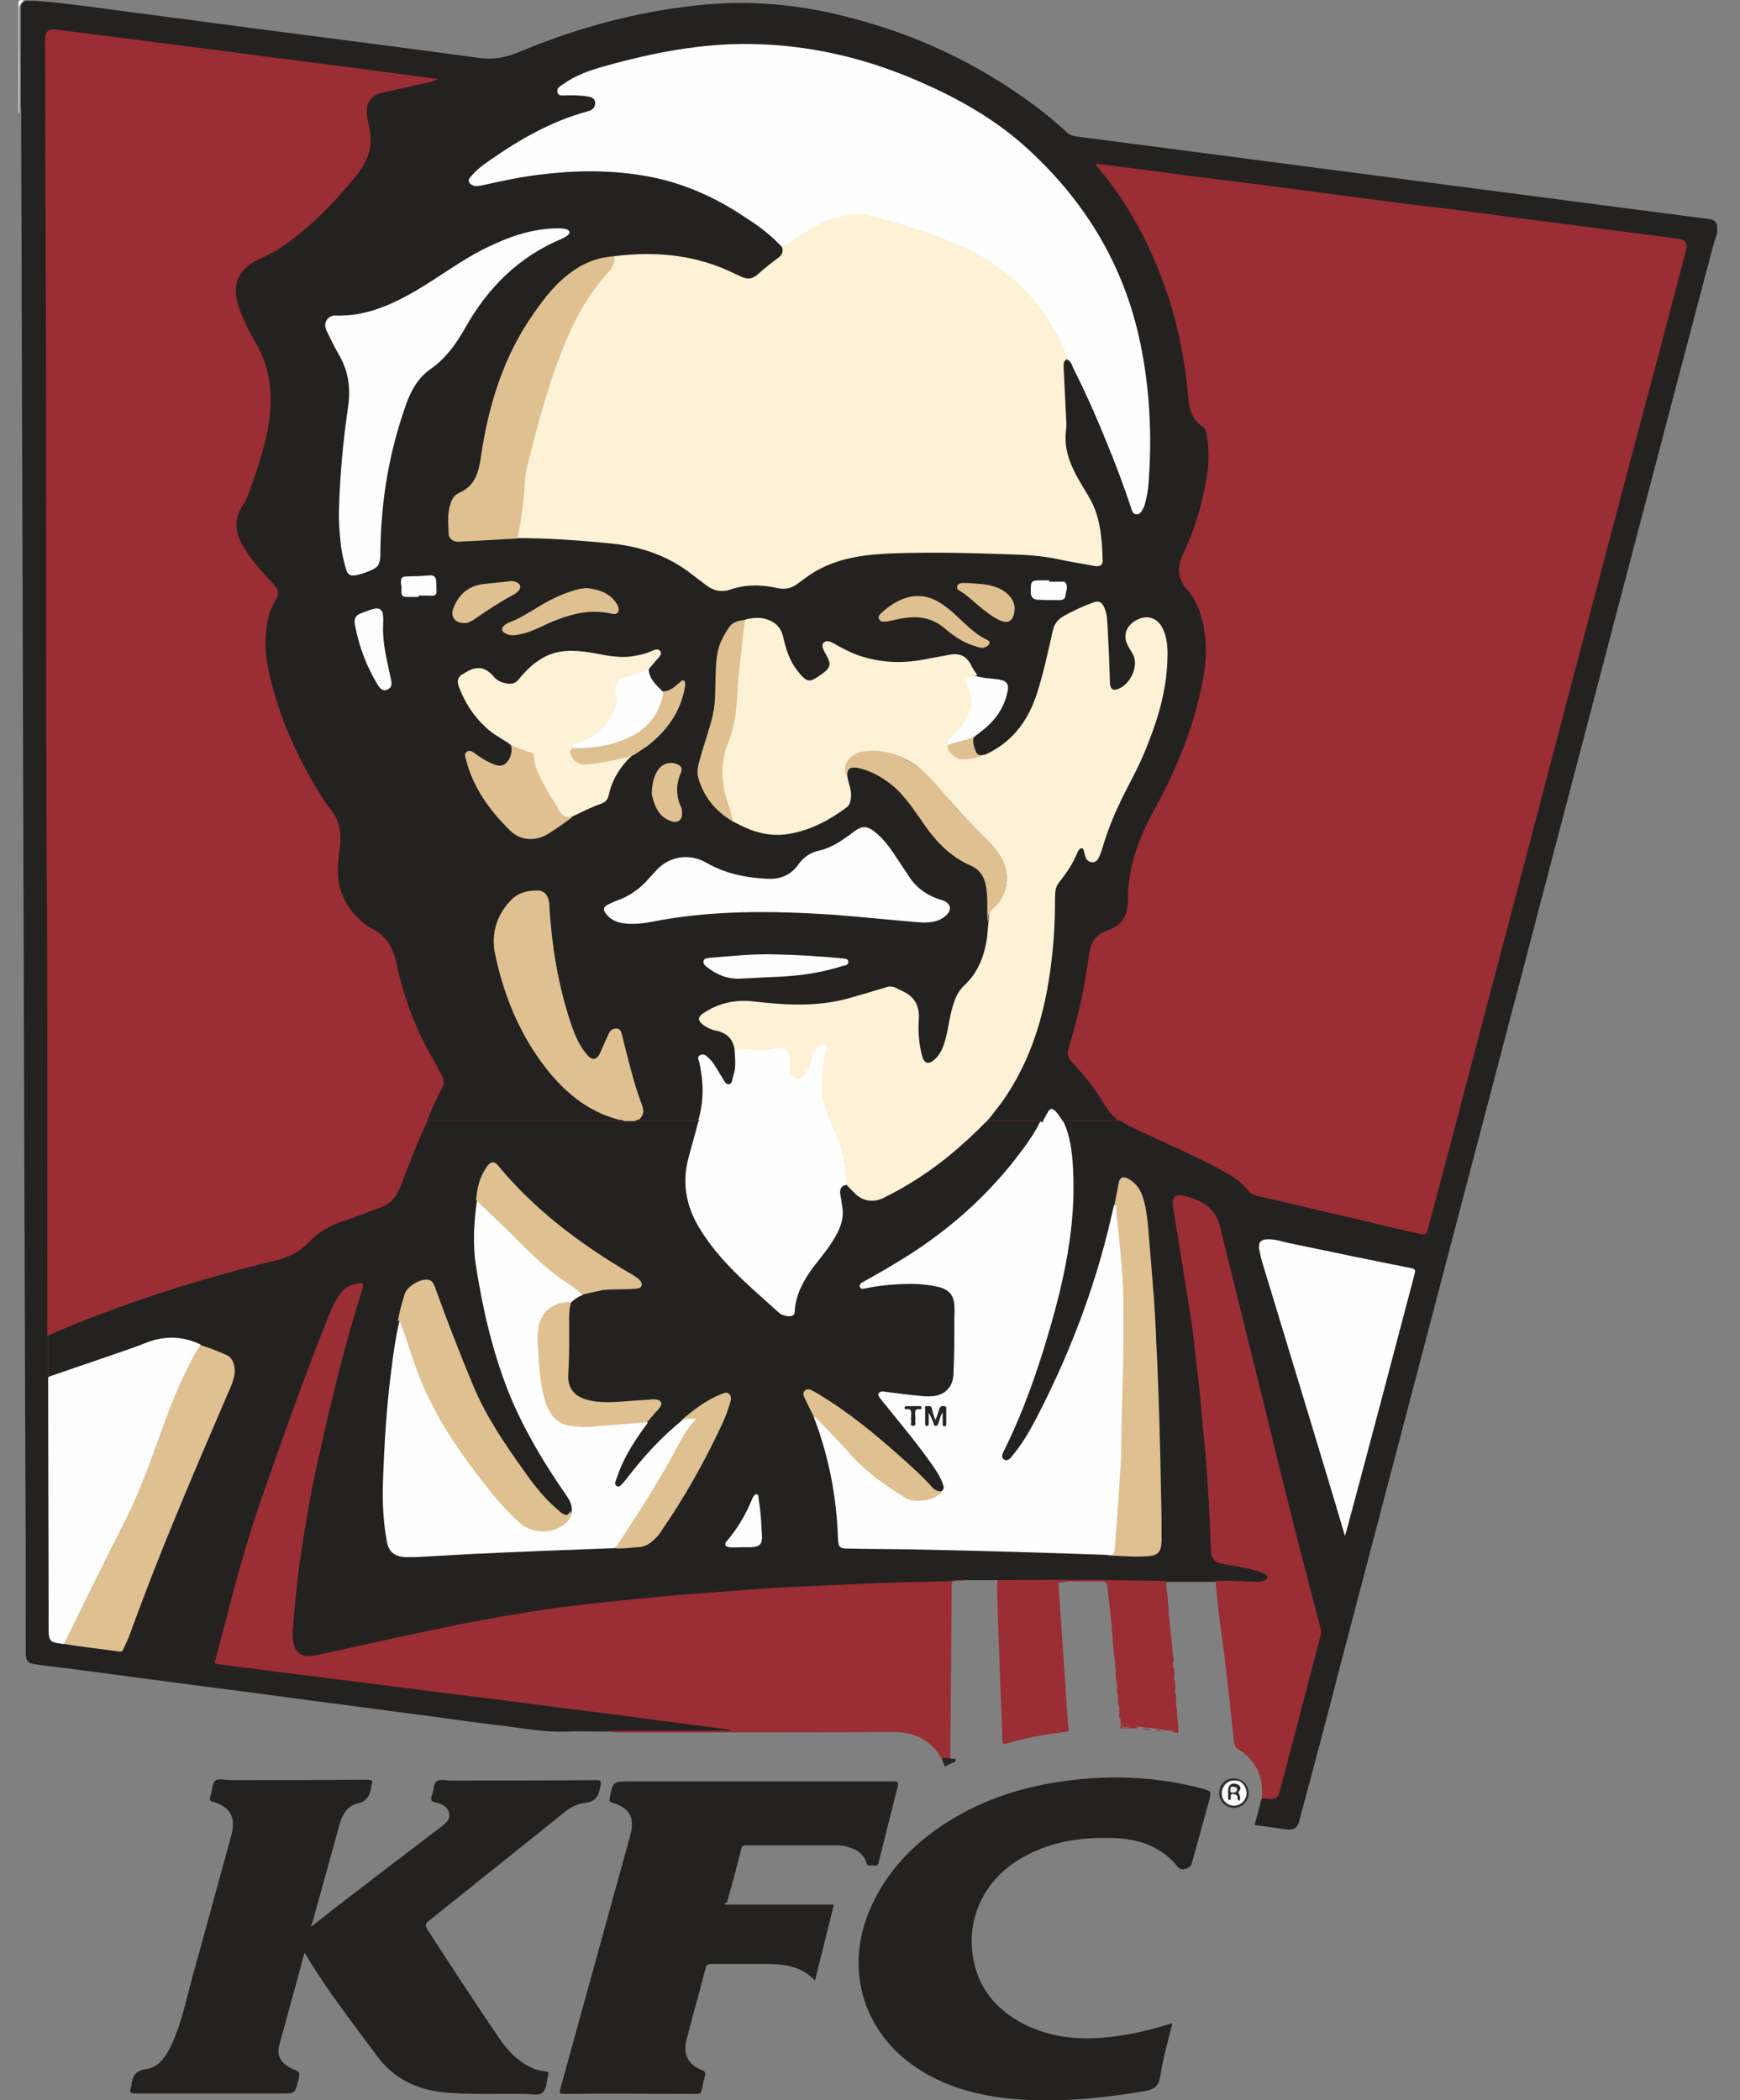 <svg width="58" height="70" viewBox="0 0 58 70" fill="none" xmlns="http://www.w3.org/2000/svg">
<rect x="0" y="0" width="58" height="70" fill="#808080" stroke="none"/>
<g clip-path="url(#clip0_141_7583)">
<path d="M33.25 52.665C32.92 52.665 32.591 52.665 32.261 52.665C31.887 52.635 31.512 52.77 31.123 52.755C30.478 52.725 29.849 52.785 29.205 52.8C28.381 52.815 27.542 52.86 26.718 52.905C25.699 52.965 24.68 53.025 23.661 53.115C21.743 53.264 19.826 53.429 17.923 53.729C15.57 54.089 13.248 54.598 10.926 55.122C10.716 55.167 10.506 55.242 10.296 55.227C10.012 55.212 9.832 55.062 9.757 54.793C9.667 54.448 9.742 54.103 9.772 53.774C9.907 52.186 10.162 50.612 10.491 49.054C10.926 47.032 11.405 45.039 12.005 43.061C12.005 43.031 12.019 43.016 12.019 42.986C12.049 42.836 12.019 42.806 11.885 42.836C11.645 42.896 11.435 43.031 11.315 43.271C11.18 43.526 11.06 43.795 10.941 44.065C10.476 45.189 10.072 46.327 9.667 47.466C9.248 48.62 8.843 49.773 8.454 50.942C8.139 51.886 7.899 52.86 7.644 53.819C7.525 54.268 7.39 54.733 7.285 55.197C7.24 55.407 7.24 55.407 7.45 55.437C8.603 55.587 9.742 55.737 10.896 55.886C12.334 56.066 13.787 56.261 15.226 56.441C17.069 56.681 18.897 56.92 20.739 57.145C21.878 57.295 23.002 57.445 24.141 57.58C24.23 57.594 24.335 57.58 24.425 57.669C24.395 57.729 24.35 57.714 24.305 57.714C22.942 57.714 21.578 57.714 20.2 57.714C20.185 57.714 20.17 57.714 20.14 57.714C19.721 57.714 19.286 57.699 18.867 57.714C18.117 57.744 17.383 57.594 16.634 57.505C15.945 57.43 15.256 57.325 14.582 57.235C13.892 57.145 13.203 57.055 12.529 56.965C11.855 56.875 11.165 56.785 10.491 56.696C9.817 56.606 9.143 56.516 8.469 56.426C7.779 56.336 7.09 56.246 6.386 56.156C5.712 56.066 5.022 55.976 4.348 55.886C3.674 55.797 3 55.707 2.326 55.617C1.936 55.572 1.531 55.527 1.142 55.467C0.917 55.437 0.857 55.332 0.857 55.077C0.857 52.8 0.857 50.538 0.842 48.26C0.797 35.45 0.767 22.639 0.722 9.829C0.722 7.881 0.707 5.919 0.707 3.971C0.707 3.911 0.707 3.836 0.707 3.776C0.677 3.237 0.707 2.682 0.692 2.143C0.692 2.038 0.692 1.933 0.692 1.843C0.692 1.334 0.692 0.809 0.692 0.3C0.692 0.18 0.707 0.075 0.857 0.03C0.992 0.03 1.127 0.03 1.247 0.03C1.831 0.075 2.415 0.15 3.015 0.225C4.903 0.48 6.79 0.719 8.678 0.974C11.12 1.289 13.548 1.603 15.99 1.933C16.454 1.993 16.859 1.918 17.293 1.738C19.151 0.959 21.084 0.42 23.092 0.195C24.725 0 26.358 0.105 27.961 0.495C29.984 0.974 31.872 1.768 33.61 2.907C34.299 3.356 34.958 3.851 35.557 4.405C35.662 4.51 35.797 4.54 35.932 4.555C38.03 4.825 40.142 5.109 42.24 5.379C44.532 5.679 46.825 5.978 49.117 6.278C51.23 6.548 53.327 6.832 55.44 7.102C55.934 7.162 56.444 7.237 56.938 7.297C57.088 7.312 57.208 7.357 57.238 7.522C57.238 7.612 57.238 7.687 57.238 7.776C57.088 8.196 56.998 8.63 56.878 9.05C55.844 12.96 54.825 16.871 53.792 20.782C52.773 24.692 51.739 28.588 50.72 32.498C49.701 36.364 48.697 40.214 47.679 44.08C46.66 47.946 45.656 51.796 44.637 55.662C44.203 57.355 43.753 59.033 43.304 60.711C43.244 60.921 43.139 60.996 42.929 60.981C42.569 60.936 42.195 60.876 41.82 60.831C41.895 60.546 41.97 60.261 42.045 59.977C42.09 59.932 42.15 59.932 42.21 59.932C42.465 59.947 42.525 59.902 42.584 59.662C42.704 59.183 42.839 58.718 42.959 58.239C43.274 57.025 43.603 55.812 43.918 54.613C43.948 54.493 43.948 54.373 43.918 54.253C43.364 52.171 42.839 50.088 42.33 48.005C41.925 46.327 41.506 44.634 41.101 42.956C40.936 42.267 40.757 41.593 40.577 40.904C40.502 40.574 40.322 40.349 40.037 40.184C39.858 40.08 39.663 39.99 39.453 39.945C39.183 39.885 39.093 39.975 39.123 40.244C39.198 40.709 39.273 41.173 39.348 41.623C39.573 42.926 39.783 44.215 39.932 45.533C40.037 46.432 40.127 47.331 40.202 48.23C40.277 48.994 40.322 49.758 40.367 50.523C40.397 50.882 40.382 51.257 40.412 51.616C40.442 51.946 40.517 52.066 40.846 52.126C41.191 52.186 41.521 52.231 41.85 52.336C41.94 52.365 42.03 52.38 42.105 52.425C42.195 52.47 42.27 52.515 42.255 52.62C42.24 52.725 42.165 52.77 42.075 52.785C41.895 52.83 41.7 52.83 41.521 52.8C41.266 52.77 41.011 52.77 40.757 52.77C40.682 52.77 40.607 52.77 40.532 52.725C39.992 52.725 39.438 52.725 38.899 52.725C38.884 52.74 38.854 52.755 38.839 52.77C38.194 52.785 37.565 52.83 36.921 52.725C36.891 52.725 36.876 52.71 36.846 52.71C36.367 52.71 35.887 52.68 35.408 52.725C34.763 52.785 34.134 52.74 33.49 52.755C33.4 52.71 33.325 52.71 33.25 52.665Z" fill="#242220"/>
<path d="M0.647 1.813C0.647 2.457 0.647 3.102 0.647 3.761H0.632H0.617C0.617 3.117 0.617 2.472 0.617 1.813C0.632 1.798 0.647 1.798 0.647 1.813Z" fill="#EDEDEC"/>
<path d="M0.647 1.813H0.632H0.617C0.617 1.289 0.617 0.764 0.617 0.225C0.632 0.21 0.632 0.21 0.647 0.225C0.647 0.75 0.647 1.289 0.647 1.813Z" fill="#D5D5D4"/>
<path d="M0.647 0.225H0.617C0.602 0.09 0.588 -0.045 0.797 0.015C0.737 0.075 0.662 0.135 0.647 0.225Z" fill="#F6F6F5"/>
<path d="M20.125 57.699C20.425 57.699 20.724 57.684 21.024 57.684C22.073 57.684 23.122 57.684 24.171 57.684C24.23 57.684 24.29 57.684 24.35 57.684C24.35 57.669 24.35 57.669 24.35 57.654C23.661 57.564 22.957 57.474 22.268 57.384C21.668 57.309 21.069 57.22 20.485 57.145C19.885 57.07 19.271 56.995 18.672 56.92C17.983 56.83 17.293 56.74 16.604 56.65C15.99 56.575 15.391 56.5 14.776 56.425C14.267 56.366 13.772 56.291 13.263 56.231C12.754 56.171 12.229 56.096 11.72 56.036C11.135 55.961 10.536 55.886 9.952 55.811C9.442 55.751 8.933 55.676 8.424 55.616C8.034 55.572 7.629 55.511 7.24 55.467C7.12 55.452 7.165 55.392 7.18 55.332C7.36 54.642 7.54 53.953 7.719 53.264C8.004 52.185 8.319 51.107 8.678 50.058C9.382 48.05 10.087 46.027 10.881 44.05C11.016 43.705 11.15 43.36 11.39 43.061C11.54 42.866 11.78 42.806 12.004 42.761C12.139 42.731 12.109 42.866 12.079 42.956C12.004 43.226 11.915 43.48 11.84 43.75C11.345 45.398 10.956 47.076 10.581 48.754C10.341 49.833 10.162 50.927 9.997 52.02C9.892 52.8 9.817 53.579 9.757 54.358C9.742 54.523 9.757 54.688 9.802 54.837C9.862 55.122 10.132 55.257 10.491 55.182C11.405 54.987 12.304 54.777 13.218 54.583C14.597 54.283 15.975 53.998 17.368 53.773C18.297 53.609 19.241 53.504 20.185 53.399C21.069 53.309 21.938 53.219 22.822 53.144C23.631 53.084 24.425 53.024 25.234 52.964C25.864 52.919 26.493 52.889 27.137 52.86C28.111 52.815 29.07 52.77 30.044 52.74C30.493 52.725 30.928 52.725 31.377 52.71C31.677 52.71 31.977 52.635 32.276 52.68C32.126 52.68 31.992 52.695 31.842 52.695C31.752 52.695 31.722 52.725 31.722 52.815C31.722 52.919 31.722 53.024 31.722 53.114C31.707 54.942 31.692 56.77 31.677 58.613C31.602 58.688 31.497 58.658 31.407 58.643C31.048 58.014 30.508 57.729 29.789 57.729C26.718 57.744 23.631 57.744 20.56 57.744C20.395 57.714 20.26 57.744 20.125 57.699Z" fill="#9B2D35"/>
<path d="M10.371 64.217C10.641 64.007 10.896 63.812 11.136 63.618C12.319 62.704 13.518 61.79 14.701 60.891C14.851 60.771 15.016 60.666 14.971 60.441C14.926 60.217 14.731 60.127 14.537 60.082C14.357 60.052 14.342 59.977 14.402 59.827C14.462 59.677 14.447 59.467 14.552 59.377C14.656 59.288 14.866 59.347 15.016 59.347C16.634 59.347 18.252 59.347 19.87 59.333C20.02 59.333 20.05 59.362 20.02 59.512C19.96 59.827 19.886 60.052 19.481 60.097C19.106 60.127 18.807 60.411 18.507 60.651C17.099 61.775 15.705 62.898 14.297 64.022C14.177 64.112 14.162 64.172 14.252 64.322C15.031 65.52 15.81 66.719 16.619 67.903C16.904 68.337 17.248 68.697 17.728 68.922C17.878 68.996 18.028 69.026 18.192 69.041C18.282 69.041 18.297 69.086 18.267 69.161V69.176C18.222 69.371 18.222 69.626 18.088 69.746C17.953 69.865 17.698 69.791 17.503 69.791C16.619 69.776 15.735 69.821 14.851 69.746C13.907 69.656 13.128 69.296 12.559 68.517C11.765 67.438 10.926 66.374 10.236 65.221C10.222 65.191 10.192 65.146 10.147 65.086C10.057 65.431 9.982 65.73 9.892 66.045C9.697 66.749 9.502 67.453 9.308 68.172C9.218 68.517 9.353 68.772 9.742 68.952C10.012 69.071 10.012 69.071 9.937 69.356C9.832 69.776 9.832 69.776 9.398 69.776C7.764 69.776 6.131 69.776 4.513 69.776C4.333 69.776 4.303 69.731 4.363 69.581C4.378 69.551 4.378 69.521 4.378 69.491C4.423 69.206 4.498 69.026 4.858 68.967C5.322 68.907 5.562 68.502 5.742 68.098C6.056 67.408 6.206 66.659 6.401 65.94C6.835 64.382 7.255 62.824 7.689 61.25C7.719 61.16 7.734 61.071 7.749 60.996C7.824 60.516 7.63 60.217 7.135 60.067C7.015 60.037 6.97 60.007 7.015 59.872C7.075 59.707 7.06 59.482 7.165 59.362C7.285 59.258 7.51 59.333 7.689 59.333C9.203 59.333 10.716 59.333 12.229 59.318C12.409 59.318 12.439 59.362 12.379 59.512C12.379 59.527 12.379 59.542 12.379 59.542C12.334 59.812 12.259 60.037 11.915 60.112C11.585 60.187 11.405 60.486 11.315 60.816C11.016 61.91 10.716 62.988 10.416 64.067C10.386 64.142 10.371 64.157 10.371 64.217Z" fill="#242220"/>
<path d="M24.156 63.483C25.369 63.483 26.568 63.483 27.796 63.483C27.587 64.337 27.377 65.161 27.167 66.015C26.703 65.52 26.118 65.46 25.504 65.46C24.905 65.46 24.305 65.46 23.706 65.46C23.616 65.46 23.556 65.475 23.526 65.58C23.317 66.389 23.092 67.183 22.882 67.993C22.762 68.472 22.927 68.802 23.391 68.996C23.511 69.041 23.526 69.101 23.496 69.206C23.451 69.356 23.421 69.506 23.391 69.656C23.376 69.761 23.331 69.79 23.227 69.79C21.743 69.79 20.275 69.776 18.792 69.79C18.672 69.79 18.642 69.776 18.672 69.641C19.016 68.397 19.361 67.139 19.706 65.895C20.14 64.322 20.575 62.749 21.009 61.175C21.174 60.576 20.979 60.246 20.395 60.082C20.305 60.052 20.305 60.022 20.32 59.947C20.425 59.377 20.425 59.377 21.009 59.377C23.346 59.377 25.669 59.377 28.006 59.377C28.605 59.377 29.19 59.377 29.789 59.377C29.909 59.377 29.954 59.392 29.924 59.542C29.714 60.381 29.504 61.205 29.295 62.044C29.28 62.119 29.265 62.209 29.145 62.179C29.055 62.149 28.935 62.254 28.875 62.074C28.77 61.745 28.486 61.61 28.171 61.535C28.051 61.505 27.916 61.505 27.796 61.505C26.823 61.505 25.849 61.505 24.89 61.505C24.8 61.505 24.74 61.505 24.71 61.625C24.56 62.224 24.395 62.824 24.23 63.423C24.171 63.408 24.171 63.438 24.156 63.483Z" fill="#242220"/>
<path d="M39.079 67.438C38.929 68.052 38.764 68.621 38.674 69.206C38.614 69.55 38.464 69.64 38.15 69.7C36.816 69.925 35.483 70.06 34.119 69.985C32.891 69.91 31.707 69.655 30.643 68.981C28.8 67.812 28.126 65.67 28.995 63.647C29.535 62.389 30.448 61.445 31.587 60.726C32.816 59.946 34.179 59.527 35.617 59.347C37.131 59.152 38.614 59.227 40.082 59.617C40.382 59.707 40.382 59.692 40.307 60.006C40.112 60.711 39.918 61.415 39.723 62.119C39.678 62.284 39.378 62.374 39.273 62.239C38.719 61.55 37.985 61.295 37.146 61.265C36.007 61.22 34.928 61.385 33.939 61.999C32.756 62.733 32.186 64.022 32.456 65.355C32.651 66.329 33.25 67.003 34.104 67.453C35.078 67.947 36.112 68.022 37.161 67.872C37.805 67.797 38.419 67.633 39.079 67.438Z" fill="#242220"/>
<path d="M40.517 52.695C40.966 52.665 41.401 52.71 41.85 52.725C41.94 52.725 42.015 52.725 42.105 52.695C42.165 52.665 42.24 52.65 42.24 52.575C42.24 52.5 42.18 52.455 42.12 52.44C41.88 52.335 41.626 52.276 41.356 52.23C41.161 52.186 40.951 52.171 40.757 52.126C40.487 52.081 40.382 51.961 40.367 51.691C40.337 51.137 40.322 50.597 40.292 50.043C40.247 49.324 40.202 48.62 40.127 47.901C40.067 47.361 40.038 46.822 39.977 46.282C39.918 45.713 39.843 45.159 39.783 44.589C39.678 43.705 39.513 42.821 39.378 41.937C39.288 41.383 39.198 40.829 39.108 40.274C39.064 39.989 39.093 39.885 39.273 39.84C39.348 39.825 39.408 39.84 39.468 39.855C39.903 39.974 40.322 40.139 40.547 40.559C40.682 40.814 40.712 41.098 40.787 41.368C41.176 42.941 41.566 44.514 41.955 46.088C42.465 48.155 42.959 50.223 43.498 52.276C43.678 52.95 43.843 53.609 44.023 54.283C44.038 54.358 44.038 54.433 44.023 54.508C43.573 56.216 43.124 57.939 42.675 59.647C42.6 59.947 42.525 59.992 42.21 59.947C42.165 59.947 42.12 59.947 42.06 59.947C42.105 59.482 42.015 59.048 41.716 58.688C41.596 58.553 41.476 58.419 41.311 58.329C41.191 58.269 41.146 58.179 41.131 58.044C41.026 57.01 40.907 55.991 40.787 54.957C40.667 54.208 40.592 53.459 40.517 52.695Z" fill="#9B2D35"/>
<path d="M33.25 52.665C34.464 52.665 35.677 52.65 36.891 52.665C37.55 52.68 38.195 52.68 38.854 52.695C38.899 52.755 38.854 52.815 38.884 52.875C38.884 52.95 38.884 53.01 38.899 53.084C38.929 53.159 38.899 53.234 38.929 53.309C38.929 53.384 38.929 53.444 38.944 53.519C38.959 53.579 38.959 53.639 38.929 53.699C38.899 53.774 38.914 53.834 38.974 53.879C38.974 53.894 38.974 53.923 38.974 53.938C39.004 54.028 38.974 54.118 39.004 54.193C39.004 54.253 39.004 54.328 39.019 54.388C39.049 54.463 39.019 54.538 39.049 54.613C39.049 54.673 39.049 54.748 39.064 54.807C39.093 54.882 39.064 54.957 39.093 55.032C39.093 55.107 39.093 55.167 39.108 55.242C39.123 55.302 39.123 55.362 39.093 55.422C39.064 55.497 39.078 55.557 39.139 55.617C39.139 55.632 39.139 55.661 39.139 55.676C39.154 55.736 39.154 55.796 39.139 55.856C39.108 55.916 39.123 55.976 39.168 56.021C39.168 56.051 39.168 56.081 39.168 56.111C39.183 56.171 39.183 56.231 39.168 56.291C39.139 56.351 39.154 56.411 39.198 56.456C39.198 56.486 39.198 56.516 39.198 56.545C39.213 56.605 39.213 56.665 39.183 56.725C39.154 56.8 39.168 56.86 39.228 56.905C39.228 56.92 39.228 56.95 39.228 56.965C39.243 57.025 39.243 57.085 39.213 57.145C39.183 57.22 39.198 57.28 39.258 57.325C39.258 57.34 39.258 57.37 39.258 57.385C39.288 57.534 39.258 57.639 39.108 57.684C38.974 57.699 38.854 57.669 38.719 57.639C38.659 57.609 38.584 57.639 38.524 57.609C38.464 57.609 38.404 57.609 38.359 57.594C38.27 57.564 38.18 57.609 38.09 57.564C38.03 57.564 37.985 57.564 37.925 57.564C37.865 57.504 37.79 57.519 37.715 57.534C37.595 57.549 37.445 57.639 37.355 57.459C37.355 57.4 37.355 57.325 37.34 57.265C37.311 57.19 37.34 57.115 37.311 57.04C37.311 56.98 37.311 56.905 37.296 56.845C37.266 56.77 37.296 56.695 37.266 56.62C37.266 56.56 37.266 56.501 37.251 56.456C37.221 56.396 37.236 56.336 37.251 56.276C37.281 56.216 37.266 56.156 37.221 56.111C37.221 56.081 37.221 56.051 37.221 56.021C37.206 55.961 37.206 55.901 37.236 55.841C37.266 55.766 37.251 55.706 37.191 55.661C37.191 55.647 37.191 55.617 37.191 55.602C37.161 55.527 37.191 55.452 37.161 55.377C37.161 55.317 37.161 55.257 37.146 55.212C37.116 55.137 37.146 55.062 37.116 54.987C37.116 54.927 37.116 54.852 37.101 54.792C37.086 54.748 37.086 54.688 37.116 54.643C37.161 54.568 37.131 54.508 37.071 54.448C37.071 54.433 37.071 54.403 37.071 54.388C37.011 54.298 37.161 54.178 37.041 54.088C37.041 54.058 37.041 54.028 37.041 53.998C37.011 53.923 37.041 53.849 37.011 53.774C37.011 53.714 37.011 53.669 36.996 53.609C36.966 53.534 36.996 53.459 36.966 53.384C36.966 53.324 36.966 53.264 36.951 53.219C36.921 53.144 36.951 53.069 36.921 52.995C36.921 52.98 36.921 52.965 36.921 52.965C36.891 52.71 36.891 52.71 36.636 52.71C36.232 52.71 35.827 52.71 35.438 52.71C35.318 52.71 35.288 52.74 35.288 52.86C35.378 54.268 35.483 55.661 35.573 57.07C35.587 57.25 35.587 57.414 35.617 57.594C35.633 57.684 35.617 57.714 35.513 57.729C34.853 57.804 34.179 57.924 33.535 58.119C33.415 58.149 33.43 58.089 33.415 58.014C33.385 57.085 33.34 56.141 33.31 55.212C33.28 54.418 33.25 53.624 33.235 52.845C33.265 52.755 33.25 52.71 33.25 52.665Z" fill="#9B2D35"/>
<path d="M40.637 59.767C40.637 59.482 40.831 59.273 41.116 59.273C41.401 59.273 41.626 59.482 41.626 59.767C41.626 60.037 41.401 60.261 41.131 60.261C40.846 60.246 40.637 60.037 40.637 59.767Z" fill="#333130"/>
<path d="M31.392 58.628C31.467 58.568 31.572 58.613 31.662 58.598C31.722 58.643 31.857 58.598 31.857 58.658C31.872 58.748 31.737 58.748 31.677 58.793C31.617 58.823 31.557 58.853 31.497 58.883C31.452 58.793 31.422 58.703 31.392 58.628Z" fill="#292624"/>
<path d="M37.34 57.505C37.445 57.624 37.58 57.609 37.685 57.535C37.805 57.46 37.865 57.475 37.91 57.609C37.76 57.609 37.595 57.609 37.445 57.609C37.37 57.609 37.325 57.594 37.34 57.505Z" fill="#9B2D35"/>
<path d="M39.093 57.729C39.153 57.624 39.258 57.565 39.243 57.43C39.258 57.475 39.273 57.535 39.273 57.58C39.288 57.789 39.288 57.789 39.093 57.729Z" fill="#9B2D35"/>
<path d="M39.198 56.935C39.079 56.905 39.034 56.83 39.123 56.725C39.168 56.665 39.168 56.62 39.168 56.56C39.213 56.68 39.198 56.815 39.198 56.935Z" fill="#9B2D35"/>
<path d="M38.959 53.879C38.839 53.849 38.794 53.774 38.884 53.669C38.929 53.624 38.914 53.564 38.929 53.504C38.959 53.624 38.959 53.759 38.959 53.879Z" fill="#9B2D35"/>
<path d="M37.191 55.677C37.31 55.707 37.355 55.782 37.266 55.886C37.221 55.931 37.236 55.991 37.221 56.051C37.176 55.931 37.191 55.797 37.191 55.677Z" fill="#9B2D35"/>
<path d="M39.093 55.647C38.974 55.617 38.929 55.542 39.019 55.437C39.063 55.392 39.048 55.332 39.063 55.272C39.108 55.392 39.093 55.512 39.093 55.647Z" fill="#9B2D35"/>
<path d="M39.243 57.37C39.123 57.34 39.078 57.265 39.168 57.16C39.213 57.1 39.213 57.055 39.213 56.995C39.243 57.115 39.243 57.25 39.243 57.37Z" fill="#9B2D35"/>
<path d="M37.086 54.448C37.206 54.478 37.266 54.553 37.161 54.657C37.131 54.703 37.116 54.732 37.116 54.792C37.071 54.688 37.086 54.568 37.086 54.448Z" fill="#9B2D35"/>
<path d="M39.168 56.471C39.078 56.456 39.033 56.411 39.093 56.321C39.138 56.261 39.138 56.201 39.138 56.141C39.183 56.246 39.168 56.351 39.168 56.471Z" fill="#9B2D35"/>
<path d="M39.139 56.036C39.049 56.021 39.004 55.976 39.063 55.886C39.108 55.826 39.108 55.767 39.108 55.706C39.139 55.811 39.139 55.931 39.139 56.036Z" fill="#9B2D35"/>
<path d="M37.236 56.141C37.326 56.156 37.37 56.201 37.311 56.291C37.266 56.351 37.266 56.411 37.266 56.471C37.221 56.366 37.236 56.261 37.236 56.141Z" fill="#9B2D35"/>
<path d="M37.056 54.088C37.161 54.103 37.191 54.163 37.131 54.238C37.101 54.283 37.086 54.328 37.086 54.388C37.041 54.298 37.056 54.193 37.056 54.088Z" fill="#9B2D35"/>
<path d="M38.989 54.208C38.929 54.133 38.974 54.029 38.959 53.954C38.989 54.029 38.989 54.118 38.989 54.208Z" fill="#9B2D35"/>
<path d="M38.075 57.624C38.165 57.624 38.255 57.594 38.344 57.654C38.255 57.654 38.165 57.654 38.075 57.624Z" fill="#9B2D35"/>
<path d="M37.011 53.774C37.071 53.849 37.026 53.924 37.041 53.999C37.011 53.924 37.011 53.849 37.011 53.774Z" fill="#9B2D35"/>
<path d="M39.019 54.628C38.959 54.553 39.004 54.478 38.989 54.403C39.034 54.478 39.019 54.553 39.019 54.628Z" fill="#9B2D35"/>
<path d="M39.049 55.062C38.989 54.987 39.034 54.912 39.019 54.837C39.064 54.912 39.064 54.987 39.049 55.062Z" fill="#9B2D35"/>
<path d="M37.131 54.987C37.191 55.062 37.146 55.137 37.161 55.212C37.116 55.152 37.116 55.077 37.131 54.987Z" fill="#9B2D35"/>
<path d="M37.161 55.392C37.221 55.467 37.176 55.542 37.191 55.617C37.161 55.542 37.161 55.467 37.161 55.392Z" fill="#9B2D35"/>
<path d="M38.914 53.309C38.854 53.234 38.899 53.159 38.884 53.084C38.914 53.144 38.914 53.219 38.914 53.309Z" fill="#9B2D35"/>
<path d="M37.266 56.65C37.325 56.725 37.281 56.8 37.296 56.875C37.266 56.8 37.266 56.725 37.266 56.65Z" fill="#9B2D35"/>
<path d="M36.981 53.369C37.041 53.444 36.996 53.519 37.011 53.594C36.981 53.534 36.981 53.459 36.981 53.369Z" fill="#9B2D35"/>
<path d="M37.311 57.085C37.37 57.16 37.326 57.235 37.341 57.31C37.296 57.235 37.296 57.16 37.311 57.085Z" fill="#9B2D35"/>
<path d="M36.951 52.98C37.011 53.054 36.966 53.129 36.981 53.204C36.936 53.129 36.936 53.054 36.951 52.98Z" fill="#9B2D35"/>
<path d="M38.509 57.654C38.569 57.654 38.644 57.624 38.704 57.684C38.629 57.684 38.569 57.684 38.509 57.654Z" fill="#9B2D35"/>
<path d="M38.869 52.875C38.824 52.815 38.854 52.755 38.839 52.695C38.854 52.695 38.854 52.695 38.869 52.695C38.869 52.755 38.869 52.815 38.869 52.875Z" fill="#9B2D35"/>
<path d="M37.221 37.308C37.041 37.158 36.906 36.963 36.786 36.768C36.486 36.259 36.112 35.809 35.707 35.375C35.572 35.225 35.572 35.06 35.633 34.895C35.827 34.236 36.007 33.577 36.127 32.903C36.202 32.498 36.262 32.109 36.322 31.704C36.382 31.36 36.561 31.135 36.906 31.015C37.386 30.85 37.595 30.535 37.595 30.041C37.58 28.932 37.955 27.943 38.479 26.985C39.228 25.621 39.813 24.183 40.097 22.654C40.232 21.95 40.247 21.246 40.037 20.542C39.947 20.212 39.798 19.913 39.573 19.658C39.258 19.298 39.228 18.924 39.423 18.489C39.843 17.62 40.112 16.691 40.247 15.732C40.307 15.313 40.292 14.878 40.217 14.459C40.202 14.369 40.157 14.264 40.082 14.219C39.768 14.009 39.648 13.68 39.618 13.335C39.483 11.732 39.139 10.189 38.494 8.705C38.015 7.567 37.386 6.518 36.591 5.574C36.561 5.544 36.531 5.514 36.546 5.454C37.131 5.529 37.7 5.604 38.284 5.679C38.899 5.754 39.498 5.844 40.112 5.919C40.712 5.993 41.311 6.068 41.91 6.143C42.525 6.218 43.124 6.308 43.738 6.383C44.532 6.488 45.341 6.593 46.136 6.698C46.825 6.788 47.514 6.877 48.203 6.952C48.997 7.057 49.806 7.162 50.6 7.267C51.305 7.357 51.994 7.447 52.698 7.537C53.387 7.627 54.076 7.717 54.781 7.806C55.17 7.851 55.56 7.911 55.949 7.956C56.159 7.986 56.264 8.121 56.204 8.331C55.919 9.425 55.635 10.503 55.35 11.582C54.975 12.991 54.601 14.399 54.226 15.807C53.582 18.25 52.938 20.692 52.293 23.134C51.589 25.816 50.885 28.498 50.181 31.18C49.566 33.487 48.967 35.794 48.353 38.117C48.098 39.076 47.843 40.035 47.589 40.993C47.544 41.158 47.469 41.158 47.334 41.128C46.675 40.978 46.016 40.829 45.356 40.664C44.218 40.394 43.094 40.139 41.955 39.87C41.82 39.84 41.686 39.795 41.611 39.69C41.341 39.33 40.966 39.136 40.577 38.926C39.588 38.401 38.554 37.982 37.565 37.487C37.49 37.443 37.415 37.398 37.34 37.353C37.266 37.353 37.236 37.338 37.221 37.308Z" fill="#9B2D35"/>
<path d="M14.252 37.367C13.907 38.071 13.638 38.806 13.353 39.54C13.218 39.899 12.993 40.154 12.619 40.274C12.229 40.409 11.855 40.574 11.45 40.693C11.001 40.843 10.596 41.083 10.266 41.428C9.967 41.742 9.607 41.922 9.188 42.012C7.704 42.371 6.236 42.791 4.783 43.285C3.704 43.66 2.64 44.05 1.606 44.514C1.591 44.529 1.576 44.529 1.576 44.514C1.576 39.51 1.591 34.49 1.561 29.486C1.516 21.92 1.561 14.354 1.516 6.787C1.501 4.974 1.516 3.176 1.501 1.363C1.501 1.049 1.591 0.959 1.891 0.989C2.4 1.049 2.925 1.124 3.434 1.184C4.049 1.259 4.648 1.333 5.262 1.423C5.861 1.498 6.461 1.573 7.06 1.648C7.674 1.723 8.274 1.813 8.888 1.888C9.577 1.978 10.266 2.068 10.971 2.157C11.585 2.232 12.184 2.307 12.799 2.397C13.383 2.472 13.982 2.547 14.611 2.637C14.417 2.727 14.252 2.757 14.087 2.787C13.653 2.892 13.203 2.982 12.754 3.086C12.304 3.191 12.139 3.506 12.259 4.015C12.364 4.435 12.409 4.839 12.244 5.244C12.139 5.514 11.96 5.753 11.78 5.978C11.046 6.847 10.266 7.656 9.308 8.285C9.083 8.435 8.843 8.54 8.588 8.66C7.944 8.975 7.719 9.499 7.944 10.188C8.094 10.653 8.319 11.072 8.558 11.492C8.948 12.181 9.068 12.915 9.008 13.709C8.918 14.698 8.588 15.612 8.259 16.526C8.214 16.631 8.154 16.751 8.094 16.841C7.794 17.29 7.824 17.74 8.094 18.189C8.364 18.654 8.723 19.043 9.083 19.433C9.308 19.672 9.323 19.777 9.158 20.047C8.948 20.407 8.888 20.796 8.858 21.201C8.813 21.74 8.918 22.25 9.053 22.774C9.412 24.182 10.027 25.471 10.806 26.684C10.911 26.834 11.031 26.984 11.136 27.134C11.375 27.523 11.375 27.943 11.315 28.363C11.24 28.917 11.21 29.456 11.48 29.981C11.705 30.415 12.034 30.76 12.454 30.985C12.918 31.239 13.113 31.629 13.218 32.123C13.458 33.247 13.862 34.326 14.447 35.33C14.552 35.494 14.627 35.674 14.731 35.854C14.821 36.004 14.806 36.124 14.731 36.273C14.552 36.618 14.387 36.963 14.252 37.322C14.267 37.322 14.282 37.352 14.252 37.367Z" fill="#9B2D35"/>
<path d="M20.47 8.54C21.878 8.361 23.242 8.495 24.53 9.14C24.59 9.17 24.635 9.185 24.695 9.215C24.905 9.32 25.084 9.305 25.264 9.14C25.474 8.945 25.714 8.765 25.953 8.585C26.088 8.48 26.118 8.361 26.058 8.211C26.178 8.076 26.343 8.001 26.493 7.896C26.823 7.671 27.167 7.477 27.527 7.312C28.051 7.072 28.576 7.027 29.13 7.162C30.209 7.432 31.257 7.761 32.261 8.241C32.92 8.555 33.535 8.96 34.059 9.484C34.673 10.114 35.213 10.818 35.528 11.657C35.572 11.762 35.647 11.867 35.572 11.972C35.453 12.016 35.453 12.121 35.453 12.226C35.483 12.825 35.513 13.425 35.542 14.024C35.557 14.159 35.542 14.279 35.528 14.399C35.468 14.983 35.677 15.492 35.947 15.972C36.157 16.346 36.411 16.691 36.546 17.111C36.711 17.635 36.741 18.159 36.756 18.699C36.756 18.834 36.666 18.894 36.486 18.864C36.082 18.789 35.677 18.729 35.273 18.639C34.718 18.519 34.149 18.489 33.58 18.474C32.306 18.429 31.048 18.399 29.774 18.444C28.935 18.474 28.111 18.564 27.347 18.953C27.077 19.088 26.837 19.268 26.598 19.448C26.388 19.613 26.163 19.658 25.894 19.598C25.369 19.478 24.845 19.478 24.32 19.658C24.036 19.748 23.781 19.688 23.541 19.508C23.197 19.253 22.867 18.968 22.492 18.759C21.833 18.384 21.114 18.189 20.365 18.114C19.316 18.01 18.267 17.935 17.218 17.935C17.159 17.875 17.189 17.8 17.203 17.725C17.308 17.156 17.383 16.586 17.428 16.002C17.458 15.582 17.593 15.178 17.698 14.773C17.863 14.114 18.058 13.44 18.267 12.796C18.642 11.657 19.091 10.548 19.796 9.559C19.87 9.454 19.945 9.349 20.035 9.245C20.245 9.05 20.425 8.84 20.47 8.54Z" fill="#FDF1D6"/>
<path d="M32.876 37.383C32.067 38.207 31.198 38.941 30.194 39.525C29.954 39.675 29.699 39.795 29.445 39.93C29.1 40.094 28.74 40.035 28.486 39.765C28.396 39.675 28.321 39.6 28.231 39.51C28.156 39.405 28.186 39.285 28.171 39.181C28.081 38.476 27.841 37.817 27.557 37.188C27.407 36.843 27.362 36.499 27.377 36.139C27.392 35.779 27.407 35.42 27.497 35.075C27.512 35.03 27.542 34.955 27.497 34.925C27.437 34.88 27.392 34.94 27.332 34.97C27.227 35.045 27.167 35.135 27.137 35.255C27.092 35.48 27.017 35.675 26.867 35.854C26.778 35.959 26.658 36.019 26.523 35.974C26.388 35.929 26.313 35.824 26.298 35.675C26.283 35.555 26.298 35.45 26.283 35.33C26.268 35.06 26.148 34.94 25.879 35C25.459 35.09 25.04 35.015 24.605 35.015C24.56 35.015 24.53 35 24.485 34.97C24.425 34.626 24.23 34.431 23.886 34.356C23.721 34.326 23.556 34.251 23.422 34.146C23.257 34.011 23.257 33.907 23.422 33.787C23.946 33.427 24.515 33.307 25.145 33.382C26.193 33.502 27.242 33.562 28.276 33.277C28.695 33.157 29.115 33.038 29.549 32.903C29.684 32.858 29.789 32.888 29.909 32.948C29.954 32.978 29.999 32.993 30.059 33.023C30.463 33.202 30.658 33.502 30.628 33.967C30.598 34.371 30.628 34.776 30.733 35.18C30.808 35.465 30.958 35.495 31.168 35.3C31.422 35.06 31.497 34.731 31.572 34.401C31.647 34.041 31.692 33.682 31.827 33.337C31.887 33.157 31.992 32.993 32.127 32.858C32.606 32.423 32.816 31.854 32.906 31.225C32.921 31.06 32.936 30.88 32.951 30.7C32.965 30.655 32.965 30.61 32.965 30.565C32.951 30.431 33.011 30.341 33.115 30.236C33.58 29.816 33.685 29.202 33.4 28.648C33.295 28.453 33.175 28.273 33.011 28.108C32.306 27.434 31.677 26.715 31.033 25.981C30.553 25.441 29.954 25.082 29.19 25.037C28.875 25.022 28.59 25.097 28.351 25.291C28.276 25.351 28.231 25.426 28.231 25.516C28.231 25.636 28.231 25.756 28.246 25.876C28.276 26.116 28.396 26.325 28.366 26.58C28.351 26.715 28.321 26.85 28.201 26.925C27.632 27.344 27.017 27.674 26.298 27.794C25.624 27.913 25.01 27.704 24.425 27.374C24.38 27.344 24.35 27.299 24.335 27.239C24.201 26.73 23.991 26.235 24.021 25.696C24.036 25.426 24.081 25.157 24.156 24.902C24.186 24.812 24.201 24.722 24.245 24.647C24.485 24.093 24.515 23.509 24.545 22.909C24.575 22.31 24.665 21.726 24.74 21.126C24.755 20.961 24.74 20.782 24.845 20.647C25.114 20.587 25.384 20.557 25.654 20.677C25.894 20.782 26.044 20.961 26.103 21.216C26.193 21.621 26.313 22.01 26.568 22.34C26.913 22.774 26.972 22.774 27.422 22.445C27.692 22.25 27.707 22.13 27.542 21.83C27.527 21.8 27.497 21.756 27.482 21.726C27.437 21.621 27.362 21.501 27.467 21.411C27.557 21.336 27.677 21.381 27.782 21.441C28.021 21.576 28.276 21.711 28.531 21.815C29.265 22.085 30.029 22.13 30.808 21.98C31.108 21.92 31.392 21.875 31.692 21.815C32.007 21.77 32.216 21.875 32.366 22.16C32.426 22.28 32.486 22.385 32.576 22.49C32.261 22.654 32.261 22.654 32.396 23.014C32.516 23.344 32.441 23.658 32.276 23.958C32.142 24.168 31.992 24.378 31.812 24.542C31.737 24.617 31.662 24.692 31.677 24.797C31.692 25.052 31.872 25.232 32.127 25.247C32.366 25.247 32.591 25.172 32.831 25.157C33.73 24.752 34.254 24.048 34.554 23.149C34.779 22.46 34.928 21.741 35.093 21.021C35.138 20.797 35.273 20.632 35.468 20.527C35.767 20.362 36.082 20.212 36.412 20.092C36.636 20.003 36.741 20.062 36.831 20.302C36.906 20.497 36.906 20.707 36.921 20.916C36.951 21.501 36.981 22.1 36.996 22.699C36.996 22.759 36.996 22.834 37.026 22.894C37.056 22.984 37.131 22.999 37.206 22.984C37.64 22.879 37.97 22.235 37.775 21.83C37.73 21.741 37.67 21.651 37.61 21.546C37.416 21.201 37.52 20.857 37.895 20.662C38.239 20.482 38.569 20.587 38.749 20.931C38.914 21.261 38.929 21.621 38.914 21.98C38.884 23.089 38.554 24.108 38.135 25.112C37.88 25.726 37.535 26.295 37.266 26.895C37.041 27.374 36.861 27.869 36.711 28.378C36.681 28.468 36.651 28.543 36.606 28.618C36.561 28.708 36.471 28.753 36.382 28.738C36.292 28.723 36.217 28.663 36.187 28.573C36.172 28.528 36.157 28.468 36.142 28.423C36.127 28.363 36.127 28.273 36.052 28.273C35.992 28.273 35.947 28.348 35.917 28.408C35.767 28.782 35.543 29.112 35.288 29.427C35.183 29.562 35.168 29.741 35.168 29.906C35.168 30.625 35.138 31.33 35.048 32.034C34.853 33.727 34.389 35.345 33.385 36.753C33.25 36.933 33.1 37.113 32.965 37.293C32.936 37.338 32.906 37.353 32.876 37.383Z" fill="#FDF1D6"/>
<path d="M35.573 11.986C35.483 11.537 35.258 11.147 35.018 10.773C34.748 10.338 34.419 9.934 34.059 9.574C33.64 9.155 33.175 8.795 32.651 8.51C31.542 7.911 30.343 7.536 29.13 7.222C28.336 7.012 27.662 7.267 27.002 7.641C26.673 7.821 26.403 8.061 26.058 8.226C25.699 7.836 25.279 7.521 24.83 7.237C23.781 6.532 22.642 6.038 21.384 5.843C20.275 5.663 19.166 5.678 18.058 5.813C17.398 5.888 16.754 6.023 16.095 6.173C16.02 6.188 15.945 6.203 15.87 6.203C15.78 6.203 15.69 6.158 15.645 6.083C15.585 5.993 15.66 5.933 15.705 5.873C15.885 5.663 16.095 5.499 16.32 5.349C17.323 4.645 18.372 4.045 19.571 3.716C19.601 3.701 19.646 3.701 19.676 3.686C19.796 3.626 19.841 3.536 19.841 3.416C19.826 3.281 19.721 3.236 19.616 3.221C19.376 3.176 19.136 3.176 18.897 3.176C18.777 3.176 18.627 3.221 18.582 3.086C18.537 2.937 18.687 2.862 18.777 2.802C19.196 2.502 19.676 2.337 20.17 2.202C21.773 1.753 23.392 1.438 25.055 1.468C27.017 1.498 28.905 1.948 30.703 2.742C31.932 3.281 33.1 3.94 34.104 4.824C36.097 6.592 37.445 8.765 38 11.387C38.329 12.945 38.404 14.518 38.285 16.107C38.27 16.346 38.224 16.571 38.165 16.796C38.15 16.841 38.135 16.901 38.105 16.946C38.06 17.035 38 17.155 37.88 17.14C37.76 17.14 37.73 17.02 37.7 16.916C37.46 16.197 37.191 15.477 36.906 14.788C36.561 13.934 36.187 13.08 35.767 12.256C35.722 12.121 35.678 12.031 35.573 11.986Z" fill="#FEFEFE"/>
<path d="M34.778 37.337C34.823 37.247 34.883 37.157 34.928 37.068C35.003 36.933 35.078 36.933 35.183 37.038C35.273 37.128 35.333 37.232 35.408 37.337C35.423 37.352 35.423 37.367 35.438 37.367C35.677 37.862 35.737 38.386 35.767 38.941C35.872 40.828 35.483 42.626 34.958 44.409C34.569 45.743 34.104 47.061 33.49 48.305C33.43 48.425 33.34 48.575 33.475 48.649C33.61 48.724 33.7 48.575 33.775 48.485C34.119 48.065 34.374 47.601 34.614 47.136C35.752 44.919 36.606 42.611 37.131 40.169C37.251 40.109 37.236 40.214 37.251 40.274C37.281 40.454 37.296 40.648 37.325 40.828C37.55 42.536 37.535 44.259 37.505 45.968C37.49 46.837 37.46 47.706 37.43 48.575C37.415 49.204 37.355 49.833 37.31 50.447C37.281 50.822 37.251 51.197 37.221 51.571C37.206 51.826 37.176 51.856 36.921 51.826C34.823 51.751 32.726 51.691 30.613 51.646C29.834 51.631 29.07 51.631 28.291 51.616C27.976 51.616 27.946 51.571 27.931 51.256C27.886 49.893 27.632 48.575 27.152 47.301C27.137 47.271 27.137 47.241 27.122 47.211C27.197 47.181 27.242 47.256 27.287 47.286C27.632 47.616 27.961 47.96 28.276 48.32C28.755 48.859 29.325 49.309 29.924 49.713C30.389 50.028 30.838 50.058 31.302 49.743C31.332 49.728 31.362 49.713 31.392 49.698C31.467 49.638 31.467 49.578 31.437 49.488C31.362 49.264 31.242 49.069 31.108 48.874C30.598 48.14 30.029 47.466 29.474 46.776C29.43 46.732 29.385 46.672 29.355 46.627C29.325 46.567 29.235 46.507 29.295 46.432C29.34 46.372 29.43 46.372 29.489 46.387C29.879 46.432 30.269 46.492 30.643 46.522C30.778 46.537 30.913 46.552 31.033 46.537C31.467 46.522 31.752 46.267 31.782 45.818C31.812 45.173 31.812 44.529 31.812 43.885C31.812 43.78 31.827 43.675 31.812 43.555C31.812 43.196 31.647 42.986 31.287 42.896C30.838 42.791 30.389 42.776 29.924 42.806C29.594 42.821 29.25 42.866 28.92 42.926C28.83 42.941 28.695 43.001 28.665 42.896C28.62 42.776 28.77 42.731 28.845 42.686C29.16 42.506 29.489 42.327 29.804 42.132C31.482 41.143 32.935 39.884 34.089 38.311C34.314 38.012 34.524 37.697 34.688 37.352C34.764 37.382 34.748 37.352 34.778 37.337Z" fill="#FEFEFE"/>
<path d="M20.47 51.601C18.882 51.661 17.293 51.721 15.72 51.796C15.181 51.826 14.642 51.856 14.102 51.886C13.907 51.901 13.713 51.901 13.533 51.901C13.143 51.886 12.948 51.721 12.889 51.346C12.769 50.672 12.739 49.983 12.769 49.294C12.814 48.05 12.889 46.822 13.053 45.593C13.113 45.084 13.188 44.574 13.308 44.065C13.338 43.975 13.383 43.975 13.413 44.05C13.473 44.17 13.518 44.304 13.563 44.439C13.713 44.919 13.877 45.398 14.057 45.863C14.387 46.717 14.836 47.526 15.361 48.275C15.585 48.605 15.84 48.904 16.05 49.249C16.185 49.474 16.38 49.653 16.559 49.848C16.859 50.193 17.144 50.552 17.518 50.822C17.923 51.122 18.612 51.047 18.942 50.657C19.017 50.567 19.032 50.462 19.061 50.358C19.076 50.163 18.986 49.998 18.882 49.848C18.133 48.769 17.458 47.646 16.964 46.432C16.424 45.069 16.095 43.66 15.87 42.222C15.75 41.488 15.795 40.739 15.9 40.004C15.99 39.989 16.035 40.064 16.08 40.109C16.679 40.724 17.308 41.293 17.908 41.907C18.327 42.327 18.837 42.641 19.301 43.001C19.361 43.046 19.451 43.061 19.421 43.166C19.286 43.211 19.166 43.286 19.061 43.391C18.956 43.45 18.852 43.465 18.732 43.48C18.297 43.585 18.013 43.87 17.998 44.319C17.968 45.114 18.028 45.893 18.237 46.672C18.252 46.717 18.267 46.747 18.282 46.792C18.462 47.301 18.852 47.496 19.376 47.511C19.886 47.511 20.395 47.466 20.904 47.421C21.084 47.406 21.249 47.406 21.429 47.376C21.489 47.361 21.549 47.376 21.593 47.421C21.219 47.93 20.859 48.455 20.635 49.054C20.605 49.144 20.56 49.249 20.53 49.339C20.5 49.414 20.485 49.489 20.56 49.533C20.635 49.578 20.68 49.519 20.724 49.474C20.785 49.414 20.844 49.339 20.904 49.264C21.444 48.56 22.043 47.9 22.732 47.346C22.852 47.256 22.987 47.241 23.122 47.241C23.242 47.241 23.287 47.316 23.212 47.406C22.642 48.095 22.328 48.919 21.863 49.668C21.549 50.178 21.219 50.687 20.874 51.182C20.799 51.286 20.739 51.376 20.68 51.481C20.62 51.541 20.56 51.586 20.47 51.601Z" fill="#FEFEFE"/>
<path d="M24.485 34.97C24.725 34.97 24.95 34.955 25.189 35C25.414 35.03 25.654 34.985 25.879 34.94C26.148 34.895 26.313 35.015 26.328 35.285C26.328 35.405 26.328 35.525 26.328 35.645C26.328 35.779 26.388 35.884 26.508 35.929C26.628 35.974 26.748 35.929 26.823 35.809C26.957 35.63 27.047 35.435 27.077 35.21C27.092 35.075 27.302 34.85 27.437 34.821C27.542 34.806 27.602 34.835 27.557 34.955C27.422 35.33 27.437 35.719 27.407 36.109C27.362 36.618 27.557 37.083 27.751 37.547C28.021 38.162 28.216 38.806 28.216 39.495C28.066 39.51 27.991 39.6 28.006 39.78C28.021 39.9 28.051 40.035 28.066 40.154C28.171 40.679 27.946 41.083 27.677 41.488C27.437 41.847 27.137 42.162 26.912 42.522C26.688 42.881 26.508 43.271 26.493 43.705C26.493 43.825 26.418 43.87 26.313 43.87C26.148 43.87 26.013 43.81 25.909 43.705C24.95 42.836 23.961 42.027 23.287 40.889C22.852 40.154 22.732 39.375 22.957 38.566C23.062 38.162 23.182 37.757 23.287 37.353C23.272 37.338 23.272 37.338 23.272 37.323L23.287 37.308C23.466 36.678 23.451 36.064 23.317 35.435C23.302 35.345 23.212 35.225 23.346 35.165C23.451 35.105 23.556 35.195 23.631 35.27C23.826 35.465 23.931 35.704 24.081 35.929C24.141 36.019 24.186 36.154 24.305 36.139C24.41 36.109 24.41 35.974 24.44 35.869C24.545 35.585 24.5 35.27 24.485 34.97Z" fill="#FEFEFE"/>
<path d="M2.131 54.793C2.086 54.793 2.041 54.793 2.011 54.778C1.681 54.748 1.621 54.673 1.621 54.343C1.621 51.526 1.606 48.725 1.606 45.908C1.621 45.863 1.666 45.878 1.696 45.863C2.385 45.623 3.06 45.398 3.749 45.159C4.123 45.024 4.513 44.904 4.873 44.754C5.487 44.514 6.086 44.529 6.686 44.814C6.73 44.874 6.686 44.919 6.656 44.964C6.176 45.713 5.876 46.537 5.562 47.361C5.292 48.035 5.052 48.74 4.828 49.429C4.783 49.579 4.723 49.713 4.648 49.863C4.168 50.822 3.689 51.766 3.224 52.725C2.925 53.354 2.61 53.969 2.311 54.598C2.236 54.658 2.221 54.748 2.131 54.793Z" fill="#FEFEFE"/>
<path d="M44.832 51.197C44.472 49.968 44.113 48.785 43.753 47.601C43.199 45.758 42.63 43.915 42.075 42.072C42.03 41.922 42 41.773 41.97 41.623C41.94 41.428 42.015 41.323 42.21 41.308C42.465 41.293 42.704 41.368 42.944 41.428C44.308 41.713 45.671 41.997 47.034 42.267C47.184 42.297 47.184 42.342 47.154 42.462C46.42 45.249 45.686 48.035 44.937 50.822C44.907 50.927 44.877 51.047 44.832 51.197Z" fill="#FEFEFE"/>
<path d="M11.3 16.991C11.33 15.852 11.435 14.713 11.6 13.575C11.69 12.99 11.63 12.421 11.33 11.882C11.165 11.597 11.016 11.297 10.881 11.012C10.761 10.758 10.926 10.503 11.195 10.518C12.154 10.548 12.993 10.188 13.802 9.724C14.611 9.259 15.361 8.675 16.185 8.271C16.949 7.896 17.743 7.611 18.597 7.611C18.687 7.611 18.792 7.611 18.882 7.641C19.002 7.686 19.017 7.776 18.912 7.851C18.852 7.896 18.792 7.926 18.732 7.956C17.294 8.555 16.26 9.589 15.511 10.922C15.211 11.447 14.881 11.926 14.372 12.286C13.803 12.675 13.593 13.275 13.398 13.889C12.918 15.357 12.694 16.871 12.679 18.414C12.679 18.519 12.679 18.624 12.649 18.729C12.634 18.774 12.619 18.819 12.589 18.863C12.499 18.998 11.855 19.223 11.705 19.178C11.585 19.133 11.555 19.043 11.525 18.938C11.435 18.639 11.375 18.324 11.345 18.009C11.315 17.68 11.285 17.335 11.3 16.991Z" fill="#FEFEFE"/>
<path d="M30.688 30.745C29.729 30.67 28.77 30.565 27.811 30.491C25.759 30.356 23.721 30.326 21.698 30.73C21.369 30.79 21.039 30.82 20.695 30.76C20.5 30.715 20.335 30.625 20.215 30.476C20.08 30.311 20.11 30.221 20.305 30.131C20.455 30.056 20.62 29.996 20.769 29.936C21.084 29.786 21.354 29.591 21.578 29.337C21.683 29.217 21.788 29.112 21.893 28.992C22.313 28.543 22.972 28.438 23.511 28.738C24.156 29.112 24.86 29.262 25.609 29.292C26.028 29.307 26.373 29.157 26.613 28.812C26.793 28.558 27.032 28.408 27.317 28.348C27.766 28.243 28.126 27.973 28.486 27.704C28.725 27.524 28.89 27.524 29.13 27.704C29.385 27.898 29.594 28.153 29.774 28.423C29.969 28.707 30.149 28.992 30.343 29.277C30.598 29.637 30.958 29.876 31.377 29.996C31.422 30.011 31.452 30.011 31.497 30.041C31.692 30.146 31.722 30.326 31.557 30.491C31.317 30.73 31.003 30.76 30.688 30.745Z" fill="#FEFEFE"/>
<path d="M17.024 24.827C16.784 24.647 16.499 24.512 16.275 24.317C15.81 23.913 15.495 23.433 15.286 22.864C15.226 22.684 15.271 22.549 15.436 22.46H15.45C15.81 22.205 16.14 22.175 16.454 22.549C16.544 22.654 16.664 22.729 16.799 22.759C17.009 22.819 17.174 22.804 17.308 22.624C17.548 22.325 17.818 22.07 18.162 21.89C18.627 21.651 19.121 21.666 19.616 21.74C20.095 21.815 20.575 21.95 21.069 21.875C21.249 21.845 21.414 21.815 21.593 21.755C21.668 21.725 21.728 21.695 21.803 21.666C21.878 21.651 21.953 21.621 22.013 21.71C22.058 21.785 22.013 21.845 21.968 21.905C21.848 22.04 21.728 22.175 21.623 22.31C21.399 22.475 21.129 22.549 20.859 22.624C20.59 22.699 20.5 22.804 20.56 23.074C20.62 23.389 20.56 23.658 20.395 23.928C20.14 24.347 19.781 24.632 19.316 24.797C19.226 24.827 19.136 24.842 19.121 24.947C19.031 25.157 19.151 25.366 19.406 25.396C19.601 25.426 19.796 25.381 19.99 25.351C20.32 25.306 20.665 25.246 20.979 25.127C21.024 25.112 21.084 25.082 21.129 25.127C20.709 25.501 20.41 25.951 20.29 26.505C20.26 26.655 20.17 26.745 20.035 26.79C19.691 26.91 19.376 27.074 19.061 27.224C18.852 27.284 18.717 27.239 18.597 27.059C18.327 26.625 18.058 26.19 17.863 25.726C17.803 25.591 17.758 25.456 17.743 25.306C17.728 25.172 17.668 25.097 17.533 25.052C17.368 25.022 17.174 24.962 17.024 24.827Z" fill="#FDF1D6"/>
<path d="M2.131 54.793C2.79 53.459 3.434 52.126 4.108 50.807C4.558 49.938 4.903 49.024 5.232 48.11C5.547 47.211 5.876 46.327 6.311 45.473C6.416 45.249 6.551 45.054 6.671 44.829C6.97 44.919 7.27 45.039 7.57 45.174C7.764 45.264 7.869 45.563 7.809 45.848C7.749 46.163 7.585 46.447 7.465 46.747C6.371 49.294 5.277 51.841 4.333 54.463C4.273 54.628 4.198 54.778 4.123 54.943C4.093 55.017 4.064 55.062 3.974 55.047C3.359 54.958 2.745 54.898 2.131 54.793Z" fill="#DFC091"/>
<path d="M20.47 8.541C20.53 8.855 20.29 9.05 20.125 9.245C19.646 9.814 19.271 10.443 18.971 11.118C18.342 12.541 17.953 14.024 17.578 15.523C17.503 15.807 17.488 16.107 17.473 16.407C17.428 16.931 17.353 17.44 17.248 17.95C16.604 17.98 15.96 18.025 15.316 18.055C15.121 18.07 14.956 17.965 14.956 17.785C14.941 17.47 14.911 17.156 15.001 16.841C15.046 16.661 15.136 16.496 15.316 16.422C15.855 16.182 15.96 15.717 16.035 15.193C16.29 13.485 16.784 11.867 17.803 10.428C18.177 9.889 18.582 9.38 19.136 9.005C19.526 8.735 19.975 8.57 20.47 8.541Z" fill="#DFC091"/>
<path d="M20.575 37.307C19.646 37.053 18.927 36.483 18.327 35.764C17.368 34.596 16.799 33.232 16.499 31.779C16.364 31.119 16.559 30.475 17.054 29.981C17.293 29.741 17.608 29.681 17.923 29.681C18.162 29.681 18.297 29.876 18.312 30.161C18.387 31.539 18.612 32.888 19.061 34.206C19.181 34.536 19.316 34.85 19.541 35.12C19.736 35.375 19.9 35.345 20.02 35.06C20.11 34.865 20.185 34.67 20.275 34.491C20.32 34.371 20.395 34.281 20.545 34.281C20.695 34.281 20.709 34.416 20.739 34.521C20.904 35.165 21.054 35.809 21.264 36.453C21.309 36.588 21.369 36.738 21.414 36.873C21.474 37.038 21.444 37.188 21.309 37.307C21.279 37.367 21.204 37.337 21.159 37.367C21.039 37.367 20.934 37.367 20.814 37.367C20.739 37.337 20.634 37.382 20.575 37.307Z" fill="#DFC091"/>
<path d="M36.906 51.841C37.146 51.811 37.146 51.811 37.161 51.571C37.221 50.807 37.281 50.028 37.325 49.264C37.34 49.039 37.355 48.815 37.37 48.59C37.386 47.826 37.386 47.062 37.415 46.297C37.46 45.279 37.445 44.26 37.445 43.241C37.43 42.522 37.355 41.803 37.281 41.083C37.251 40.814 37.221 40.544 37.206 40.274C37.206 40.244 37.236 40.169 37.146 40.184C37.191 39.945 37.236 39.705 37.281 39.465C37.325 39.225 37.445 39.181 37.655 39.315C38 39.525 38.105 39.87 38.18 40.229C38.269 40.679 38.284 41.143 38.329 41.593C38.374 42.147 38.419 42.716 38.464 43.271C38.494 43.735 38.524 44.2 38.539 44.664C38.629 46.417 38.674 48.17 38.704 49.923C38.719 50.403 38.719 50.882 38.719 51.362C38.704 51.706 38.629 51.856 38.224 51.871C37.775 51.901 37.34 51.856 36.906 51.841Z" fill="#DFC091"/>
<path d="M19.017 50.358C19.076 50.597 18.912 50.732 18.747 50.852C18.312 51.152 17.698 51.092 17.308 50.747C16.934 50.403 16.589 50.028 16.275 49.623C15.466 48.605 14.716 47.541 14.177 46.357C13.892 45.743 13.698 45.084 13.473 44.439C13.428 44.319 13.383 44.2 13.338 44.065C13.308 43.975 13.293 44.035 13.263 44.05C13.308 43.735 13.398 43.435 13.488 43.136C13.563 42.881 14.012 42.611 14.267 42.656C14.402 42.671 14.447 42.776 14.492 42.881C14.896 44.005 15.331 45.129 15.795 46.237C16.23 47.256 16.844 48.155 17.488 49.054C17.803 49.504 18.148 49.938 18.567 50.298C18.612 50.343 18.657 50.373 18.702 50.417C18.882 50.537 18.927 50.522 19.017 50.358Z" fill="#DFC091"/>
<path d="M19.391 43.151C19.211 42.941 18.971 42.806 18.747 42.657C18.222 42.282 17.758 41.847 17.308 41.398C16.844 40.918 16.349 40.469 15.87 40.005C15.9 39.6 15.99 39.21 16.245 38.866C16.364 38.701 16.484 38.701 16.604 38.851C17.818 40.319 19.316 41.443 20.934 42.402C21.054 42.462 21.159 42.537 21.264 42.611C21.339 42.671 21.414 42.761 21.384 42.851C21.354 42.956 21.249 42.941 21.159 42.956C20.799 42.986 20.44 42.956 20.08 43.001C19.855 43.046 19.631 43.106 19.391 43.151Z" fill="#DFC091"/>
<path d="M28.231 25.905C28.186 25.816 28.171 25.711 28.171 25.621C28.156 25.366 28.441 25.096 28.77 25.051C29.519 24.931 30.149 25.216 30.718 25.666C31.183 26.04 31.512 26.55 31.917 26.984C32.306 27.404 32.726 27.778 33.1 28.198C33.46 28.602 33.655 29.052 33.52 29.606C33.46 29.876 33.325 30.101 33.115 30.265C32.995 30.37 32.92 30.475 32.95 30.625C32.95 30.655 32.935 30.685 32.92 30.7C32.891 30.34 32.935 29.966 32.876 29.606C32.831 29.262 32.681 28.992 32.366 28.857C31.647 28.542 31.153 28.003 30.733 27.374C30.388 26.879 30.059 26.385 29.564 26.04C29.265 25.831 28.95 25.666 28.576 25.591C28.306 25.561 28.246 25.621 28.231 25.905Z" fill="#DFC091"/>
<path d="M21.549 47.406C20.994 47.451 20.425 47.496 19.87 47.541C19.556 47.571 19.241 47.571 18.942 47.511C18.507 47.421 18.297 47.091 18.177 46.717C18.043 46.297 17.998 45.863 17.968 45.428C17.953 45.114 17.908 44.799 17.923 44.484C17.938 43.795 18.357 43.391 19.046 43.391C18.986 43.555 18.971 43.72 18.971 43.9C18.971 44.529 18.986 45.159 18.942 45.788C18.897 46.417 19.316 46.627 19.781 46.702C20.395 46.792 21.009 46.672 21.623 46.657C21.653 46.657 21.683 46.642 21.713 46.642C21.833 46.642 21.968 46.627 22.028 46.732C22.088 46.837 21.983 46.912 21.923 47.002C21.788 47.121 21.698 47.286 21.549 47.406Z" fill="#DFC091"/>
<path d="M17.024 24.827C17.248 24.917 17.458 25.021 17.698 25.081C17.788 25.111 17.803 25.186 17.803 25.246C17.833 25.681 18.073 26.025 18.267 26.4C18.372 26.595 18.522 26.774 18.612 26.984C18.717 27.194 18.867 27.239 19.076 27.239C18.822 27.419 18.567 27.613 18.297 27.778C17.878 28.048 17.353 28.033 17.009 27.688C16.32 27.014 15.765 26.25 15.525 25.291C15.495 25.201 15.48 25.111 15.57 25.051C15.66 24.991 15.735 25.051 15.81 25.096C15.99 25.231 16.17 25.351 16.379 25.441C16.544 25.516 16.709 25.576 16.859 25.441C17.024 25.306 17.099 25.006 17.024 24.827Z" fill="#DFC091"/>
<path d="M20.47 51.601C20.5 51.571 20.545 51.556 20.56 51.526C21.264 50.448 21.983 49.354 22.582 48.215C22.747 47.916 22.897 47.601 23.152 47.361C23.167 47.346 23.167 47.316 23.197 47.286C23.017 47.256 22.852 47.316 22.702 47.346C23.107 47.002 23.526 46.672 24.021 46.477C24.111 46.447 24.215 46.372 24.305 46.462C24.395 46.552 24.365 46.672 24.335 46.762C24.26 47.032 24.155 47.286 24.036 47.541C23.466 48.755 22.807 49.923 22.043 51.032C21.953 51.182 21.833 51.302 21.698 51.407C21.564 51.511 21.414 51.571 21.234 51.571C20.994 51.586 20.739 51.631 20.47 51.601Z" fill="#DFC091"/>
<path d="M31.407 49.713C31.183 50.013 30.493 50.133 30.149 49.908C29.459 49.474 28.8 49.009 28.261 48.38C27.931 48.005 27.572 47.646 27.227 47.286C27.197 47.256 27.167 47.241 27.122 47.211C27.017 47.002 26.912 46.792 26.808 46.567C26.778 46.507 26.763 46.432 26.808 46.372C26.867 46.297 26.957 46.297 27.032 46.327C27.122 46.372 27.212 46.417 27.302 46.477C28.246 47.047 29.115 47.751 29.939 48.485C30.343 48.844 30.733 49.189 31.093 49.594C31.183 49.684 31.287 49.713 31.407 49.713Z" fill="#DFC091"/>
<path d="M24.83 20.662C24.785 21.021 24.74 21.366 24.71 21.725C24.665 22.13 24.605 22.535 24.59 22.939C24.56 23.538 24.515 24.138 24.29 24.707C24.006 25.396 24.021 26.1 24.275 26.805C24.35 26.999 24.38 27.194 24.44 27.389C23.856 27.044 23.451 26.565 23.271 25.906C23.212 25.681 23.287 25.441 23.361 25.201C23.481 24.752 23.646 24.317 23.751 23.868C23.811 23.598 23.841 23.329 23.841 23.059C23.856 22.624 23.841 22.19 23.916 21.755C23.976 21.456 24.111 21.186 24.29 20.931C24.395 20.736 24.605 20.692 24.83 20.662Z" fill="#DFC091"/>
<path d="M19.106 24.932C19.046 24.827 19.136 24.812 19.211 24.782C19.826 24.602 20.26 24.198 20.5 23.613C20.56 23.463 20.56 23.299 20.53 23.134C20.47 22.789 20.545 22.654 20.874 22.564C21.099 22.505 21.309 22.46 21.504 22.325C21.534 22.31 21.578 22.25 21.623 22.31C21.639 22.639 21.878 22.834 22.088 23.044C22.193 23.104 22.133 23.194 22.118 23.269C21.968 23.808 21.668 24.243 21.174 24.527C20.59 24.857 19.96 24.992 19.286 24.977C19.226 24.977 19.166 24.992 19.106 24.932Z" fill="#FEFEFE"/>
<path d="M25.759 31.809C26.538 31.824 27.302 31.869 28.066 31.943C28.156 31.958 28.276 31.943 28.276 32.063C28.291 32.168 28.156 32.183 28.081 32.198C27.377 32.423 26.658 32.528 25.909 32.558C25.489 32.573 25.07 32.603 24.65 32.618C24.23 32.633 23.871 32.483 23.541 32.213C23.481 32.168 23.436 32.108 23.451 32.033C23.466 31.943 23.556 31.943 23.631 31.928C24.335 31.869 25.04 31.794 25.759 31.809Z" fill="#FEFEFE"/>
<path d="M19.106 24.932C19.811 24.947 20.5 24.842 21.129 24.497C21.669 24.198 21.983 23.733 22.103 23.134C22.103 23.104 22.103 23.074 22.103 23.044C22.328 23.044 22.477 22.894 22.642 22.759C22.687 22.729 22.732 22.654 22.792 22.684C22.852 22.714 22.837 22.789 22.837 22.864C22.702 23.718 22.223 24.377 21.549 24.887C21.414 24.977 21.279 25.067 21.144 25.156C20.68 25.321 20.185 25.396 19.691 25.471C19.376 25.516 19.166 25.441 19.046 25.201C18.986 25.081 18.986 24.992 19.106 24.932Z" fill="#DFC091"/>
<path d="M19.541 19.598C19.915 19.643 20.275 19.733 20.515 20.062C20.545 20.107 20.575 20.137 20.59 20.182C20.62 20.257 20.65 20.347 20.59 20.422C20.53 20.482 20.455 20.467 20.365 20.452C20.185 20.407 19.99 20.392 19.796 20.392C19.256 20.392 18.762 20.572 18.267 20.781C17.968 20.916 17.668 21.081 17.338 21.141C17.189 21.171 17.024 21.201 16.874 21.126C16.709 21.051 16.694 20.946 16.829 20.826C16.874 20.796 16.919 20.766 16.964 20.751C17.353 20.602 17.698 20.377 18.043 20.167C18.447 19.927 18.882 19.733 19.331 19.628C19.421 19.613 19.481 19.613 19.541 19.598Z" fill="#DFC091"/>
<path d="M30.478 20.572C30.179 20.572 29.894 20.647 29.609 20.706C29.564 20.721 29.52 20.721 29.474 20.721C29.4 20.721 29.34 20.706 29.31 20.647C29.265 20.572 29.295 20.512 29.34 20.467C29.864 19.972 30.538 19.643 31.258 20.047C31.422 20.137 31.572 20.257 31.722 20.377C32.096 20.706 32.426 21.096 32.891 21.321C33.025 21.381 33.011 21.471 32.891 21.546C32.756 21.636 32.621 21.576 32.486 21.531C32.081 21.411 31.752 21.171 31.437 20.901C31.153 20.677 30.838 20.572 30.478 20.572Z" fill="#DFC091"/>
<path d="M31.617 24.827C31.527 24.707 31.632 24.647 31.692 24.587C31.887 24.407 32.066 24.197 32.201 23.973C32.381 23.643 32.456 23.313 32.276 22.954C32.126 22.654 32.201 22.534 32.546 22.534C32.771 22.609 33.01 22.609 33.235 22.639C33.58 22.684 33.655 22.804 33.565 23.134C33.43 23.688 33.1 24.092 32.651 24.422C32.576 24.482 32.516 24.527 32.441 24.587C32.201 24.752 31.917 24.797 31.617 24.827Z" fill="#FEFEFE"/>
<path d="M12.769 20.887C12.754 21.501 12.918 22.085 13.038 22.669C13.068 22.804 13.053 22.924 12.918 22.984C12.784 23.044 12.679 22.969 12.604 22.849C12.229 22.235 11.975 21.576 11.84 20.872C11.78 20.587 11.855 20.497 12.124 20.407C12.244 20.362 12.364 20.317 12.484 20.287C12.664 20.257 12.754 20.332 12.769 20.512C12.784 20.647 12.769 20.767 12.769 20.887Z" fill="#FEFEFE"/>
<path d="M15.466 20.767C15.166 20.767 15.016 20.557 15.106 20.287C15.286 19.808 15.63 19.508 16.155 19.463C16.439 19.433 16.709 19.403 16.994 19.373C17.069 19.358 17.143 19.373 17.203 19.403C17.353 19.448 17.383 19.583 17.278 19.703C17.233 19.748 17.189 19.778 17.143 19.808C16.664 20.062 16.215 20.362 15.78 20.662C15.675 20.721 15.585 20.781 15.466 20.767Z" fill="#DFC091"/>
<path d="M21.728 26.385C21.743 26.085 21.803 25.846 21.953 25.636C22.118 25.426 22.403 25.366 22.627 25.501C22.717 25.561 22.747 25.621 22.702 25.741C22.537 26.116 22.522 26.49 22.687 26.865C22.717 26.925 22.732 26.985 22.732 27.059C22.762 27.329 22.597 27.464 22.343 27.359C22.013 27.239 21.863 26.97 21.773 26.655C21.743 26.55 21.713 26.445 21.728 26.385Z" fill="#DFC091"/>
<path d="M32.276 19.433C32.621 19.463 32.936 19.463 33.235 19.583C33.58 19.718 33.835 20.003 33.82 20.302C33.805 20.632 33.655 20.857 33.265 20.647C33.011 20.512 32.786 20.332 32.561 20.137C32.381 19.988 32.216 19.823 32.007 19.703C31.947 19.673 31.887 19.628 31.902 19.553C31.917 19.478 31.977 19.448 32.052 19.433C32.142 19.433 32.231 19.433 32.276 19.433Z" fill="#DFC091"/>
<path d="M24.71 51.571C24.575 51.571 24.44 51.586 24.32 51.571C24.171 51.556 24.126 51.466 24.23 51.361C24.59 50.942 24.86 50.477 25.07 49.968C25.084 49.923 25.099 49.893 25.13 49.863C25.144 49.833 25.174 49.803 25.219 49.803C25.264 49.803 25.279 49.848 25.279 49.878C25.294 50.028 25.324 50.178 25.339 50.328C25.369 50.612 25.384 50.897 25.399 51.182C25.414 51.466 25.324 51.556 25.04 51.571C24.905 51.571 24.815 51.571 24.71 51.571Z" fill="#FEFEFE"/>
<path d="M13.952 19.897C13.817 19.897 13.682 19.897 13.563 19.897C13.443 19.897 13.383 19.867 13.383 19.732C13.383 19.672 13.383 19.628 13.383 19.568C13.323 19.178 13.413 19.223 13.713 19.208C13.922 19.208 14.117 19.193 14.327 19.178C14.447 19.163 14.522 19.223 14.537 19.343C14.537 19.358 14.537 19.373 14.537 19.373C14.566 19.927 14.597 19.852 14.117 19.852C14.057 19.852 14.012 19.852 13.952 19.852C13.952 19.882 13.952 19.882 13.952 19.897Z" fill="#FEFEFE"/>
<path d="M34.973 19.388C35.108 19.388 35.243 19.388 35.378 19.388C35.423 19.388 35.483 19.373 35.513 19.418C35.617 19.568 35.528 19.718 35.513 19.868C35.498 19.973 35.408 20.003 35.318 20.003C35.063 20.003 34.808 20.003 34.569 19.988C34.434 19.973 34.359 19.898 34.359 19.748C34.359 19.343 34.359 19.343 34.763 19.343C34.838 19.343 34.913 19.343 34.973 19.343C34.973 19.373 34.973 19.388 34.973 19.388Z" fill="#FEFEFE"/>
<path d="M31.617 24.827C31.887 24.707 32.186 24.692 32.456 24.572C32.411 24.752 32.471 24.902 32.531 25.052C32.576 25.172 32.681 25.187 32.801 25.172C32.546 25.262 32.291 25.321 32.022 25.306C31.872 25.306 31.617 25.082 31.587 24.932C31.572 24.902 31.602 24.872 31.617 24.827Z" fill="#DFC092"/>
<path d="M20.575 37.307C20.65 37.337 20.739 37.307 20.799 37.367C20.17 37.367 19.556 37.367 18.927 37.367C17.368 37.367 15.795 37.367 14.237 37.367C14.252 37.337 14.252 37.322 14.267 37.292C14.312 37.352 14.372 37.337 14.432 37.337C16.424 37.337 18.417 37.337 20.41 37.337C20.47 37.337 20.53 37.352 20.575 37.307Z" fill="#422425"/>
<path d="M21.144 37.367C21.189 37.353 21.249 37.323 21.294 37.308C21.354 37.367 21.414 37.338 21.489 37.338C22.103 37.338 22.702 37.338 23.317 37.338C23.317 37.353 23.317 37.367 23.302 37.367C22.582 37.367 21.863 37.367 21.144 37.367Z" fill="#422425"/>
<path d="M34.779 37.338C34.779 37.367 34.764 37.398 34.748 37.413C34.704 37.367 34.644 37.383 34.599 37.383C34.029 37.383 33.46 37.383 32.891 37.383C32.906 37.353 32.936 37.338 32.951 37.308C33.011 37.367 33.07 37.338 33.13 37.338C33.685 37.338 34.239 37.338 34.779 37.338Z" fill="#432627"/>
<path d="M35.423 37.367C35.408 37.353 35.408 37.338 35.393 37.338C35.947 37.338 36.486 37.338 37.041 37.338C37.101 37.338 37.161 37.353 37.206 37.308C37.236 37.323 37.266 37.338 37.281 37.383C36.681 37.368 36.052 37.367 35.423 37.367Z" fill="#432526"/>
<path d="M1.681 45.863C1.651 45.878 1.621 45.893 1.591 45.908C1.591 45.443 1.591 44.979 1.591 44.529C1.606 44.529 1.606 44.529 1.621 44.529C1.621 44.919 1.621 45.308 1.621 45.683C1.636 45.758 1.606 45.818 1.681 45.863Z" fill="#3C2424"/>
<path d="M6.85 55.407C6.895 55.377 6.94 55.377 6.985 55.392C6.94 55.452 6.895 55.407 6.85 55.407Z" fill="#482426"/>
<path d="M41.551 59.752C41.551 59.992 41.371 60.171 41.146 60.186C40.907 60.186 40.727 60.007 40.727 59.782C40.727 59.542 40.907 59.332 41.146 59.347C41.356 59.317 41.536 59.512 41.551 59.752Z" fill="#FBFBFB"/>
<path d="M31.183 47.331C31.242 47.181 31.272 47.091 31.302 46.986C31.332 46.897 31.362 46.852 31.467 46.867C31.587 46.882 31.527 46.956 31.542 47.016C31.542 47.166 31.542 47.301 31.542 47.451C31.542 47.496 31.542 47.541 31.482 47.541C31.422 47.541 31.422 47.496 31.422 47.451C31.422 47.331 31.422 47.226 31.422 47.076C31.332 47.211 31.317 47.346 31.272 47.451C31.258 47.496 31.242 47.526 31.198 47.526C31.138 47.526 31.123 47.496 31.123 47.451C31.078 47.331 31.033 47.211 30.958 47.091C30.958 47.211 30.958 47.316 30.958 47.436C30.958 47.481 30.958 47.526 30.898 47.526C30.838 47.526 30.838 47.481 30.838 47.436C30.838 47.286 30.838 47.121 30.838 46.971C30.838 46.926 30.808 46.852 30.913 46.867C30.973 46.867 31.048 46.852 31.063 46.941C31.078 47.061 31.123 47.181 31.183 47.331Z" fill="#262422"/>
<path d="M30.448 46.867C30.508 46.867 30.583 46.867 30.643 46.867C30.673 46.867 30.718 46.867 30.718 46.912C30.718 46.957 30.688 46.987 30.658 46.972C30.478 46.942 30.508 47.062 30.508 47.166C30.508 47.226 30.523 47.286 30.508 47.346C30.493 47.406 30.568 47.526 30.433 47.526C30.314 47.526 30.388 47.421 30.373 47.361C30.358 47.301 30.373 47.241 30.373 47.181C30.373 47.077 30.403 46.942 30.209 46.972C30.179 46.972 30.149 46.957 30.149 46.927C30.149 46.882 30.179 46.867 30.209 46.867C30.284 46.867 30.373 46.867 30.448 46.867Z" fill="#282625"/>
<path d="M41.311 60.021C41.236 59.991 41.251 59.931 41.251 59.886C41.221 59.812 41.161 59.797 41.101 59.797C41.011 59.797 41.026 59.857 41.026 59.901C41.026 59.947 41.041 59.991 40.981 59.991C40.922 59.991 40.937 59.931 40.937 59.901C40.937 59.827 40.937 59.752 40.937 59.692C40.937 59.482 41.071 59.392 41.266 59.482C41.311 59.497 41.326 59.527 41.341 59.572C41.386 59.662 41.236 59.707 41.296 59.782C41.341 59.871 41.356 59.947 41.311 60.021Z" fill="#2B2927"/>
<path d="M41.131 59.557C41.191 59.557 41.251 59.587 41.236 59.662C41.221 59.737 41.146 59.752 41.086 59.752C40.996 59.752 41.011 59.692 41.011 59.647C41.011 59.542 41.071 59.542 41.131 59.557Z" fill="#EDECEC"/>
</g>
<defs>
<clipPath id="clip0_141_7583">
<rect width="56.635" height="70" fill="white" transform="translate(0.603)"/>
</clipPath>
</defs>
</svg>
